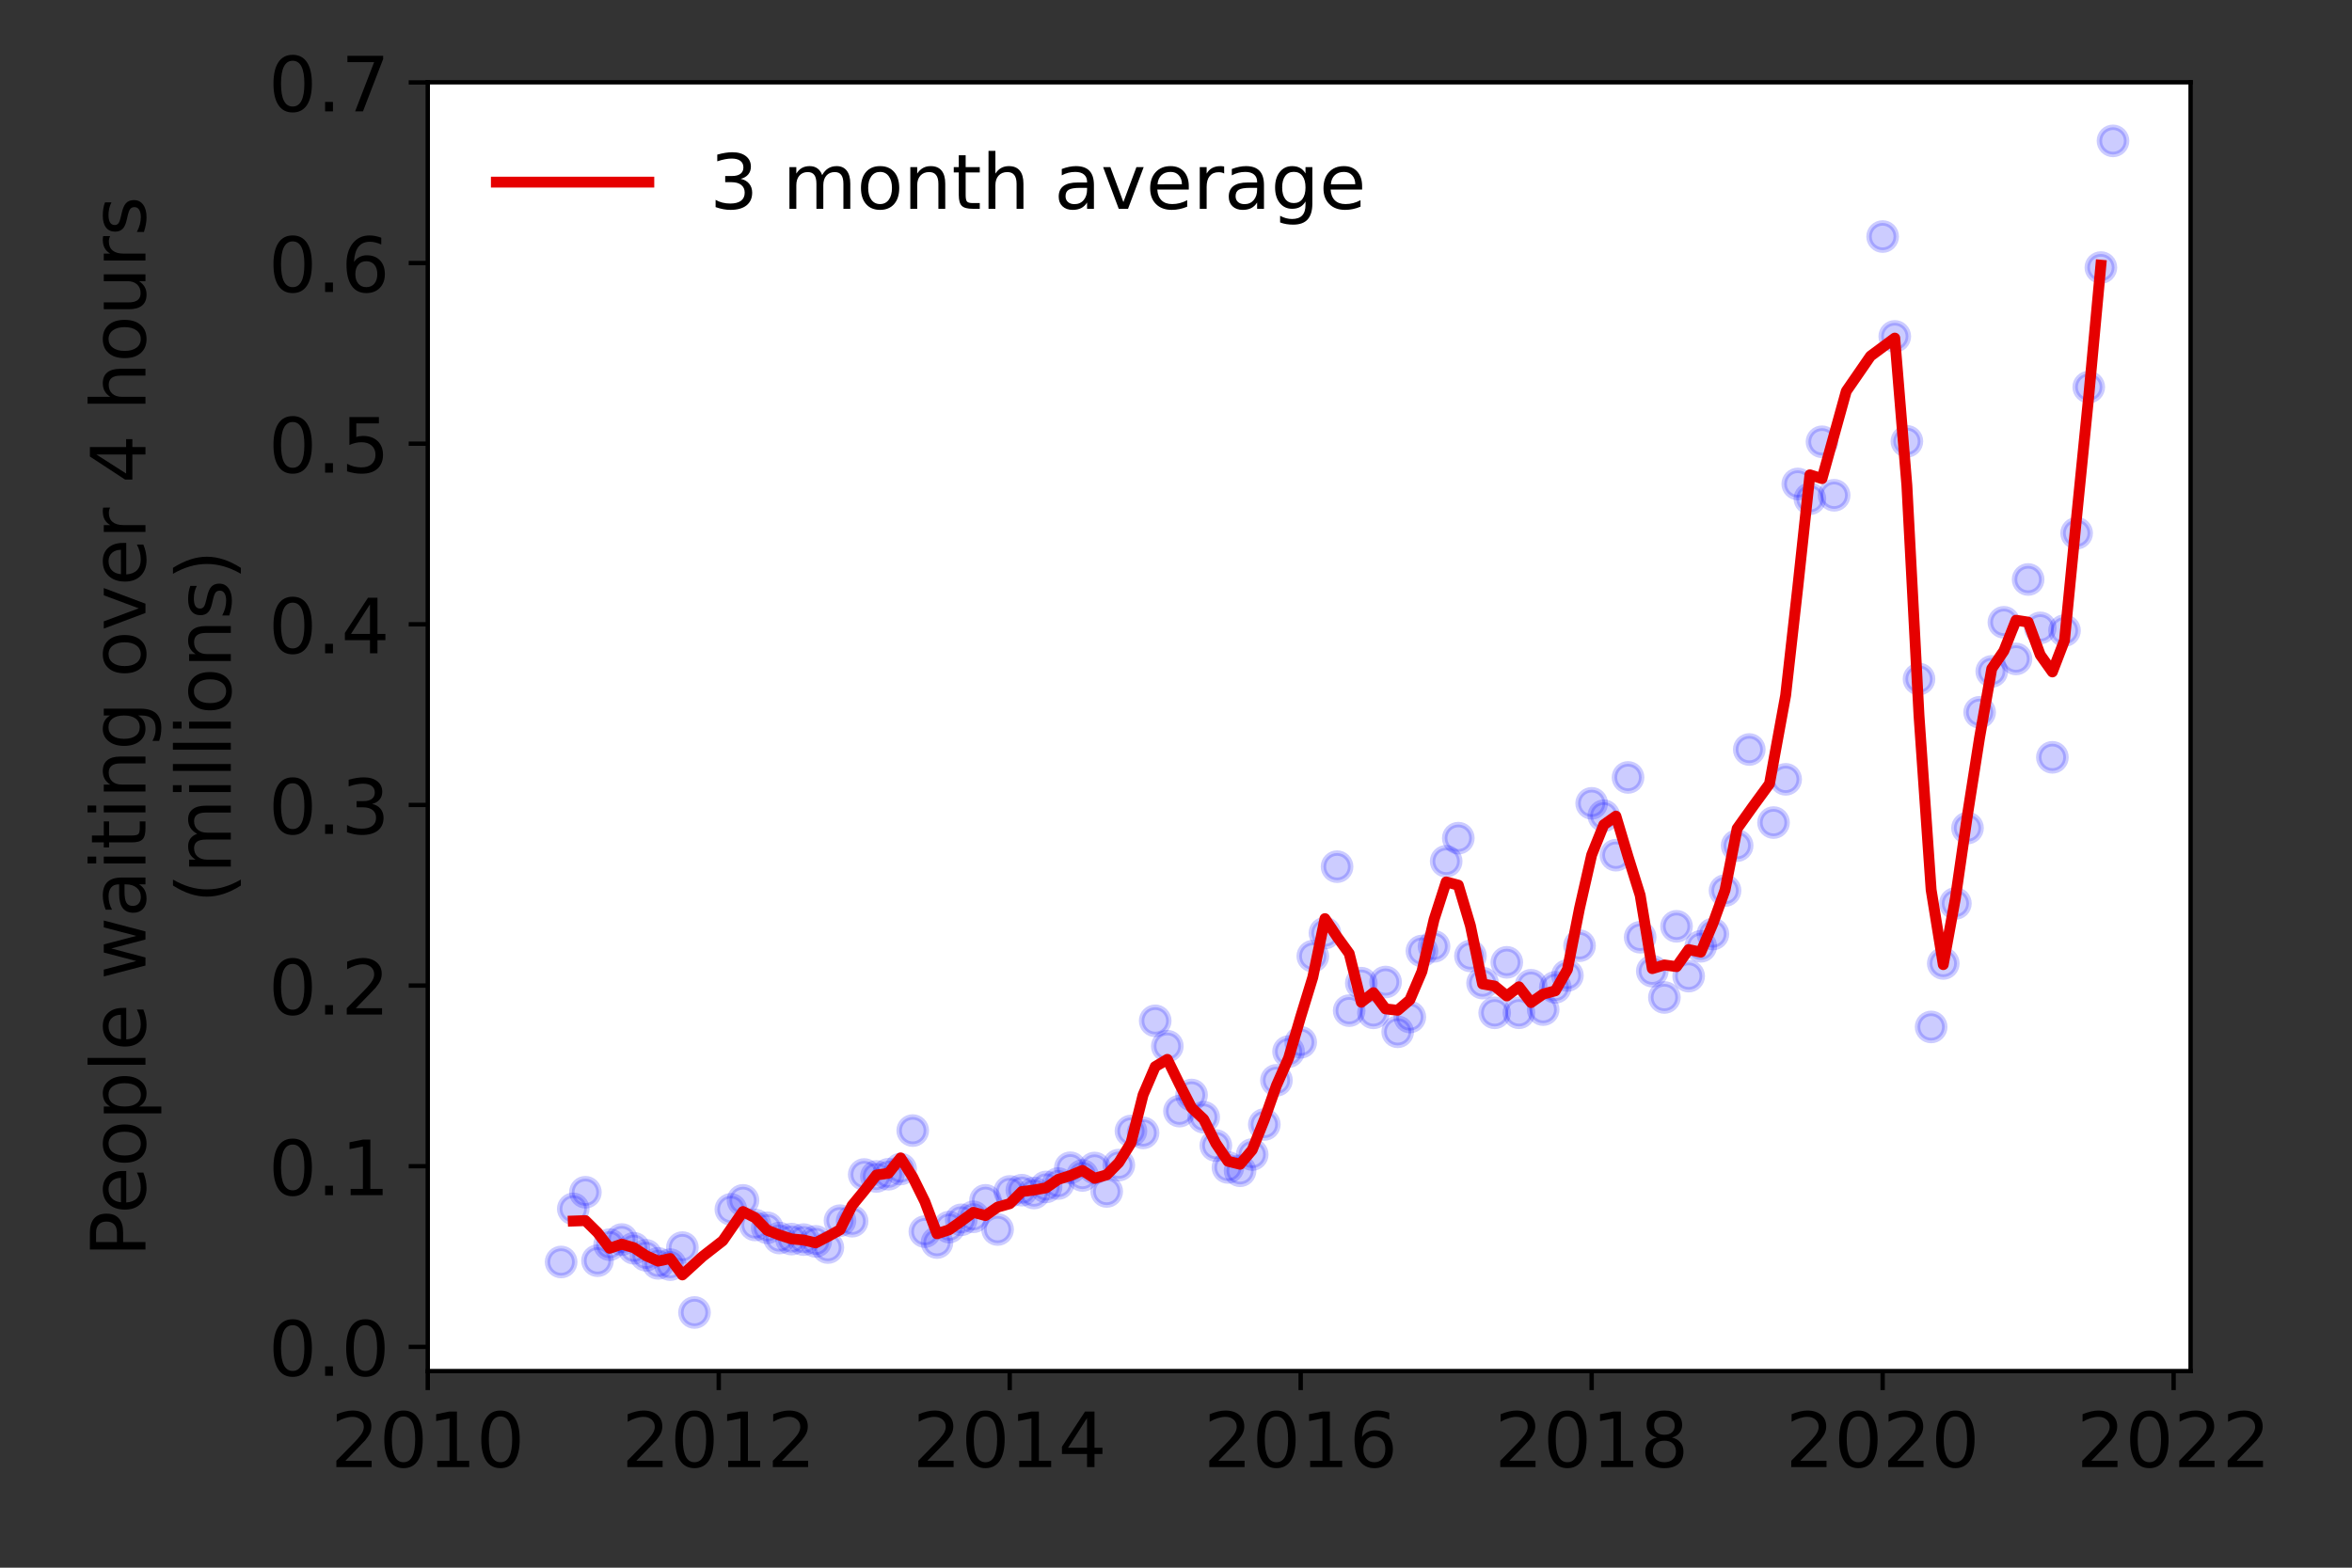 <?xml version="1.0" encoding="utf-8" standalone="no"?>
<!DOCTYPE svg PUBLIC "-//W3C//DTD SVG 1.1//EN"
  "http://www.w3.org/Graphics/SVG/1.1/DTD/svg11.dtd">
<!-- Created with matplotlib (https://matplotlib.org/) -->
<svg height="288pt" version="1.1" viewBox="0 0 432 288" width="432pt" xmlns="http://www.w3.org/2000/svg" xmlns:xlink="http://www.w3.org/1999/xlink">
 <rect x="0" y="0" width="432" height="288" fill="#333333" stroke="none"/>
 <defs>
  <style type="text/css">*{stroke-linecap:butt;stroke-linejoin:round;}</style>
 </defs>
 <g id="figure_1">
  <g id="patch_1">
   <path d="M 0 288 
L 432 288 
L 432 0 
L 0 0 
z
" style="fill:none;"/>
  </g>
  <g id="axes_1">
   <g id="patch_2">
    <path d="M 78.57 251.88 
L 402.354 251.88 
L 402.354 15.12 
L 78.57 15.12 
z
" style="fill:#ffffff;"/>
   </g>
   <g id="matplotlib.axis_1">
    <g id="xtick_1">
     <g id="line2d_1">
      <defs>
       <path d="M 0 0 
L 0 3.5 
" id="md86681c8ee" style="stroke:#000000;stroke-width:0.8;"/>
      </defs>
      <g>
       <use style="stroke:#000000;stroke-width:0.8;" x="78.57" xlink:href="#md86681c8ee" y="251.88"/>
      </g>
     </g>
     <g id="text_1">
      <!-- 2010 -->
      <g transform="translate(60.755 269.518)scale(0.14 -0.14)">
       <defs>
        <path d="M 19.188 8.297 
L 53.609 8.297 
L 53.609 0 
L 7.328 0 
L 7.328 8.297 
Q 12.938 14.109 22.625 23.891 
Q 32.328 33.688 34.812 36.531 
Q 39.547 41.844 41.422 45.531 
Q 43.312 49.219 43.312 52.781 
Q 43.312 58.594 39.234 62.25 
Q 35.156 65.922 28.609 65.922 
Q 23.969 65.922 18.812 64.312 
Q 13.672 62.703 7.812 59.422 
L 7.812 69.391 
Q 13.766 71.781 18.938 73 
Q 24.125 74.219 28.422 74.219 
Q 39.75 74.219 46.484 68.547 
Q 53.219 62.891 53.219 53.422 
Q 53.219 48.922 51.531 44.891 
Q 49.859 40.875 45.406 35.406 
Q 44.188 33.984 37.641 27.219 
Q 31.109 20.453 19.188 8.297 
z
" id="DejaVuSans-50"/>
        <path d="M 31.781 66.406 
Q 24.172 66.406 20.328 58.906 
Q 16.5 51.422 16.5 36.375 
Q 16.5 21.391 20.328 13.891 
Q 24.172 6.391 31.781 6.391 
Q 39.453 6.391 43.281 13.891 
Q 47.125 21.391 47.125 36.375 
Q 47.125 51.422 43.281 58.906 
Q 39.453 66.406 31.781 66.406 
z
M 31.781 74.219 
Q 44.047 74.219 50.516 64.516 
Q 56.984 54.828 56.984 36.375 
Q 56.984 17.969 50.516 8.266 
Q 44.047 -1.422 31.781 -1.422 
Q 19.531 -1.422 13.062 8.266 
Q 6.594 17.969 6.594 36.375 
Q 6.594 54.828 13.062 64.516 
Q 19.531 74.219 31.781 74.219 
z
" id="DejaVuSans-48"/>
        <path d="M 12.406 8.297 
L 28.516 8.297 
L 28.516 63.922 
L 10.984 60.406 
L 10.984 69.391 
L 28.422 72.906 
L 38.281 72.906 
L 38.281 8.297 
L 54.391 8.297 
L 54.391 0 
L 12.406 0 
z
" id="DejaVuSans-49"/>
       </defs>
       <use xlink:href="#DejaVuSans-50"/>
       <use x="63.623" xlink:href="#DejaVuSans-48"/>
       <use x="127.246" xlink:href="#DejaVuSans-49"/>
       <use x="190.869" xlink:href="#DejaVuSans-48"/>
      </g>
     </g>
    </g>
    <g id="xtick_2">
     <g id="line2d_2">
      <g>
       <use style="stroke:#000000;stroke-width:0.8;" x="132.014" xlink:href="#md86681c8ee" y="251.88"/>
      </g>
     </g>
     <g id="text_2">
      <!-- 2012 -->
      <g transform="translate(114.199 269.518)scale(0.14 -0.14)">
       <use xlink:href="#DejaVuSans-50"/>
       <use x="63.623" xlink:href="#DejaVuSans-48"/>
       <use x="127.246" xlink:href="#DejaVuSans-49"/>
       <use x="190.869" xlink:href="#DejaVuSans-50"/>
      </g>
     </g>
    </g>
    <g id="xtick_3">
     <g id="line2d_3">
      <g>
       <use style="stroke:#000000;stroke-width:0.8;" x="185.459" xlink:href="#md86681c8ee" y="251.88"/>
      </g>
     </g>
     <g id="text_3">
      <!-- 2014 -->
      <g transform="translate(167.644 269.518)scale(0.14 -0.14)">
       <defs>
        <path d="M 37.797 64.312 
L 12.891 25.391 
L 37.797 25.391 
z
M 35.203 72.906 
L 47.609 72.906 
L 47.609 25.391 
L 58.016 25.391 
L 58.016 17.188 
L 47.609 17.188 
L 47.609 0 
L 37.797 0 
L 37.797 17.188 
L 4.891 17.188 
L 4.891 26.703 
z
" id="DejaVuSans-52"/>
       </defs>
       <use xlink:href="#DejaVuSans-50"/>
       <use x="63.623" xlink:href="#DejaVuSans-48"/>
       <use x="127.246" xlink:href="#DejaVuSans-49"/>
       <use x="190.869" xlink:href="#DejaVuSans-52"/>
      </g>
     </g>
    </g>
    <g id="xtick_4">
     <g id="line2d_4">
      <g>
       <use style="stroke:#000000;stroke-width:0.8;" x="238.903" xlink:href="#md86681c8ee" y="251.88"/>
      </g>
     </g>
     <g id="text_4">
      <!-- 2016 -->
      <g transform="translate(221.088 269.518)scale(0.14 -0.14)">
       <defs>
        <path d="M 33.016 40.375 
Q 26.375 40.375 22.484 35.828 
Q 18.609 31.297 18.609 23.391 
Q 18.609 15.531 22.484 10.953 
Q 26.375 6.391 33.016 6.391 
Q 39.656 6.391 43.531 10.953 
Q 47.406 15.531 47.406 23.391 
Q 47.406 31.297 43.531 35.828 
Q 39.656 40.375 33.016 40.375 
z
M 52.594 71.297 
L 52.594 62.312 
Q 48.875 64.062 45.094 64.984 
Q 41.312 65.922 37.594 65.922 
Q 27.828 65.922 22.672 59.328 
Q 17.531 52.734 16.797 39.406 
Q 19.672 43.656 24.016 45.922 
Q 28.375 48.188 33.594 48.188 
Q 44.578 48.188 50.953 41.516 
Q 57.328 34.859 57.328 23.391 
Q 57.328 12.156 50.688 5.359 
Q 44.047 -1.422 33.016 -1.422 
Q 20.359 -1.422 13.672 8.266 
Q 6.984 17.969 6.984 36.375 
Q 6.984 53.656 15.188 63.938 
Q 23.391 74.219 37.203 74.219 
Q 40.922 74.219 44.703 73.484 
Q 48.484 72.75 52.594 71.297 
z
" id="DejaVuSans-54"/>
       </defs>
       <use xlink:href="#DejaVuSans-50"/>
       <use x="63.623" xlink:href="#DejaVuSans-48"/>
       <use x="127.246" xlink:href="#DejaVuSans-49"/>
       <use x="190.869" xlink:href="#DejaVuSans-54"/>
      </g>
     </g>
    </g>
    <g id="xtick_5">
     <g id="line2d_5">
      <g>
       <use style="stroke:#000000;stroke-width:0.8;" x="292.347" xlink:href="#md86681c8ee" y="251.88"/>
      </g>
     </g>
     <g id="text_5">
      <!-- 2018 -->
      <g transform="translate(274.532 269.518)scale(0.14 -0.14)">
       <defs>
        <path d="M 31.781 34.625 
Q 24.75 34.625 20.719 30.859 
Q 16.703 27.094 16.703 20.516 
Q 16.703 13.922 20.719 10.156 
Q 24.75 6.391 31.781 6.391 
Q 38.812 6.391 42.859 10.172 
Q 46.922 13.969 46.922 20.516 
Q 46.922 27.094 42.891 30.859 
Q 38.875 34.625 31.781 34.625 
z
M 21.922 38.812 
Q 15.578 40.375 12.031 44.719 
Q 8.5 49.078 8.5 55.328 
Q 8.5 64.062 14.719 69.141 
Q 20.953 74.219 31.781 74.219 
Q 42.672 74.219 48.875 69.141 
Q 55.078 64.062 55.078 55.328 
Q 55.078 49.078 51.531 44.719 
Q 48 40.375 41.703 38.812 
Q 48.828 37.156 52.797 32.312 
Q 56.781 27.484 56.781 20.516 
Q 56.781 9.906 50.312 4.234 
Q 43.844 -1.422 31.781 -1.422 
Q 19.734 -1.422 13.25 4.234 
Q 6.781 9.906 6.781 20.516 
Q 6.781 27.484 10.781 32.312 
Q 14.797 37.156 21.922 38.812 
z
M 18.312 54.391 
Q 18.312 48.734 21.844 45.562 
Q 25.391 42.391 31.781 42.391 
Q 38.141 42.391 41.719 45.562 
Q 45.312 48.734 45.312 54.391 
Q 45.312 60.062 41.719 63.234 
Q 38.141 66.406 31.781 66.406 
Q 25.391 66.406 21.844 63.234 
Q 18.312 60.062 18.312 54.391 
z
" id="DejaVuSans-56"/>
       </defs>
       <use xlink:href="#DejaVuSans-50"/>
       <use x="63.623" xlink:href="#DejaVuSans-48"/>
       <use x="127.246" xlink:href="#DejaVuSans-49"/>
       <use x="190.869" xlink:href="#DejaVuSans-56"/>
      </g>
     </g>
    </g>
    <g id="xtick_6">
     <g id="line2d_6">
      <g>
       <use style="stroke:#000000;stroke-width:0.8;" x="345.792" xlink:href="#md86681c8ee" y="251.88"/>
      </g>
     </g>
     <g id="text_6">
      <!-- 2020 -->
      <g transform="translate(327.977 269.518)scale(0.14 -0.14)">
       <use xlink:href="#DejaVuSans-50"/>
       <use x="63.623" xlink:href="#DejaVuSans-48"/>
       <use x="127.246" xlink:href="#DejaVuSans-50"/>
       <use x="190.869" xlink:href="#DejaVuSans-48"/>
      </g>
     </g>
    </g>
    <g id="xtick_7">
     <g id="line2d_7">
      <g>
       <use style="stroke:#000000;stroke-width:0.8;" x="399.236" xlink:href="#md86681c8ee" y="251.88"/>
      </g>
     </g>
     <g id="text_7">
      <!-- 2022 -->
      <g transform="translate(381.421 269.518)scale(0.14 -0.14)">
       <use xlink:href="#DejaVuSans-50"/>
       <use x="63.623" xlink:href="#DejaVuSans-48"/>
       <use x="127.246" xlink:href="#DejaVuSans-50"/>
       <use x="190.869" xlink:href="#DejaVuSans-50"/>
      </g>
     </g>
    </g>
   </g>
   <g id="matplotlib.axis_2">
    <g id="ytick_1">
     <g id="line2d_8">
      <defs>
       <path d="M 0 0 
L -3.5 0 
" id="m6cf58be7ae" style="stroke:#000000;stroke-width:0.8;"/>
      </defs>
      <g>
       <use style="stroke:#000000;stroke-width:0.8;" x="78.57" xlink:href="#m6cf58be7ae" y="247.43"/>
      </g>
     </g>
     <g id="text_8">
      <!-- 0.0 -->
      <g transform="translate(49.306 252.749)scale(0.14 -0.14)">
       <defs>
        <path d="M 10.688 12.406 
L 21 12.406 
L 21 0 
L 10.688 0 
z
" id="DejaVuSans-46"/>
       </defs>
       <use xlink:href="#DejaVuSans-48"/>
       <use x="63.623" xlink:href="#DejaVuSans-46"/>
       <use x="95.41" xlink:href="#DejaVuSans-48"/>
      </g>
     </g>
    </g>
    <g id="ytick_2">
     <g id="line2d_9">
      <g>
       <use style="stroke:#000000;stroke-width:0.8;" x="78.57" xlink:href="#m6cf58be7ae" y="214.246"/>
      </g>
     </g>
     <g id="text_9">
      <!-- 0.1 -->
      <g transform="translate(49.306 219.565)scale(0.14 -0.14)">
       <use xlink:href="#DejaVuSans-48"/>
       <use x="63.623" xlink:href="#DejaVuSans-46"/>
       <use x="95.41" xlink:href="#DejaVuSans-49"/>
      </g>
     </g>
    </g>
    <g id="ytick_3">
     <g id="line2d_10">
      <g>
       <use style="stroke:#000000;stroke-width:0.8;" x="78.57" xlink:href="#m6cf58be7ae" y="181.062"/>
      </g>
     </g>
     <g id="text_10">
      <!-- 0.2 -->
      <g transform="translate(49.306 186.381)scale(0.14 -0.14)">
       <use xlink:href="#DejaVuSans-48"/>
       <use x="63.623" xlink:href="#DejaVuSans-46"/>
       <use x="95.41" xlink:href="#DejaVuSans-50"/>
      </g>
     </g>
    </g>
    <g id="ytick_4">
     <g id="line2d_11">
      <g>
       <use style="stroke:#000000;stroke-width:0.8;" x="78.57" xlink:href="#m6cf58be7ae" y="147.878"/>
      </g>
     </g>
     <g id="text_11">
      <!-- 0.3 -->
      <g transform="translate(49.306 153.197)scale(0.14 -0.14)">
       <defs>
        <path d="M 40.578 39.312 
Q 47.656 37.797 51.625 33 
Q 55.609 28.219 55.609 21.188 
Q 55.609 10.406 48.188 4.484 
Q 40.766 -1.422 27.094 -1.422 
Q 22.516 -1.422 17.656 -0.516 
Q 12.797 0.391 7.625 2.203 
L 7.625 11.719 
Q 11.719 9.328 16.594 8.109 
Q 21.484 6.891 26.812 6.891 
Q 36.078 6.891 40.938 10.547 
Q 45.797 14.203 45.797 21.188 
Q 45.797 27.641 41.281 31.266 
Q 36.766 34.906 28.719 34.906 
L 20.219 34.906 
L 20.219 43.016 
L 29.109 43.016 
Q 36.375 43.016 40.234 45.922 
Q 44.094 48.828 44.094 54.297 
Q 44.094 59.906 40.109 62.906 
Q 36.141 65.922 28.719 65.922 
Q 24.656 65.922 20.016 65.031 
Q 15.375 64.156 9.812 62.312 
L 9.812 71.094 
Q 15.438 72.656 20.344 73.438 
Q 25.25 74.219 29.594 74.219 
Q 40.828 74.219 47.359 69.109 
Q 53.906 64.016 53.906 55.328 
Q 53.906 49.266 50.438 45.094 
Q 46.969 40.922 40.578 39.312 
z
" id="DejaVuSans-51"/>
       </defs>
       <use xlink:href="#DejaVuSans-48"/>
       <use x="63.623" xlink:href="#DejaVuSans-46"/>
       <use x="95.41" xlink:href="#DejaVuSans-51"/>
      </g>
     </g>
    </g>
    <g id="ytick_5">
     <g id="line2d_12">
      <g>
       <use style="stroke:#000000;stroke-width:0.8;" x="78.57" xlink:href="#m6cf58be7ae" y="114.694"/>
      </g>
     </g>
     <g id="text_12">
      <!-- 0.4 -->
      <g transform="translate(49.306 120.013)scale(0.14 -0.14)">
       <use xlink:href="#DejaVuSans-48"/>
       <use x="63.623" xlink:href="#DejaVuSans-46"/>
       <use x="95.41" xlink:href="#DejaVuSans-52"/>
      </g>
     </g>
    </g>
    <g id="ytick_6">
     <g id="line2d_13">
      <g>
       <use style="stroke:#000000;stroke-width:0.8;" x="78.57" xlink:href="#m6cf58be7ae" y="81.51"/>
      </g>
     </g>
     <g id="text_13">
      <!-- 0.5 -->
      <g transform="translate(49.306 86.829)scale(0.14 -0.14)">
       <defs>
        <path d="M 10.797 72.906 
L 49.516 72.906 
L 49.516 64.594 
L 19.828 64.594 
L 19.828 46.734 
Q 21.969 47.469 24.109 47.828 
Q 26.266 48.188 28.422 48.188 
Q 40.625 48.188 47.75 41.5 
Q 54.891 34.812 54.891 23.391 
Q 54.891 11.625 47.562 5.094 
Q 40.234 -1.422 26.906 -1.422 
Q 22.312 -1.422 17.547 -0.641 
Q 12.797 0.141 7.719 1.703 
L 7.719 11.625 
Q 12.109 9.234 16.797 8.062 
Q 21.484 6.891 26.703 6.891 
Q 35.156 6.891 40.078 11.328 
Q 45.016 15.766 45.016 23.391 
Q 45.016 31 40.078 35.438 
Q 35.156 39.891 26.703 39.891 
Q 22.75 39.891 18.812 39.016 
Q 14.891 38.141 10.797 36.281 
z
" id="DejaVuSans-53"/>
       </defs>
       <use xlink:href="#DejaVuSans-48"/>
       <use x="63.623" xlink:href="#DejaVuSans-46"/>
       <use x="95.41" xlink:href="#DejaVuSans-53"/>
      </g>
     </g>
    </g>
    <g id="ytick_7">
     <g id="line2d_14">
      <g>
       <use style="stroke:#000000;stroke-width:0.8;" x="78.57" xlink:href="#m6cf58be7ae" y="48.326"/>
      </g>
     </g>
     <g id="text_14">
      <!-- 0.6 -->
      <g transform="translate(49.306 53.645)scale(0.14 -0.14)">
       <use xlink:href="#DejaVuSans-48"/>
       <use x="63.623" xlink:href="#DejaVuSans-46"/>
       <use x="95.41" xlink:href="#DejaVuSans-54"/>
      </g>
     </g>
    </g>
    <g id="ytick_8">
     <g id="line2d_15">
      <g>
       <use style="stroke:#000000;stroke-width:0.8;" x="78.57" xlink:href="#m6cf58be7ae" y="15.142"/>
      </g>
     </g>
     <g id="text_15">
      <!-- 0.7 -->
      <g transform="translate(49.306 20.461)scale(0.14 -0.14)">
       <defs>
        <path d="M 8.203 72.906 
L 55.078 72.906 
L 55.078 68.703 
L 28.609 0 
L 18.312 0 
L 43.219 64.594 
L 8.203 64.594 
z
" id="DejaVuSans-55"/>
       </defs>
       <use xlink:href="#DejaVuSans-48"/>
       <use x="63.623" xlink:href="#DejaVuSans-46"/>
       <use x="95.41" xlink:href="#DejaVuSans-55"/>
      </g>
     </g>
    </g>
    <g id="text_16">
     <!-- People waiting over 4 hours -->
     <g transform="translate(26.717 230.925)rotate(-90)scale(0.14 -0.14)">
      <defs>
       <path d="M 19.672 64.797 
L 19.672 37.406 
L 32.078 37.406 
Q 38.969 37.406 42.719 40.969 
Q 46.484 44.531 46.484 51.125 
Q 46.484 57.672 42.719 61.234 
Q 38.969 64.797 32.078 64.797 
z
M 9.812 72.906 
L 32.078 72.906 
Q 44.344 72.906 50.609 67.359 
Q 56.891 61.812 56.891 51.125 
Q 56.891 40.328 50.609 34.812 
Q 44.344 29.297 32.078 29.297 
L 19.672 29.297 
L 19.672 0 
L 9.812 0 
z
" id="DejaVuSans-80"/>
       <path d="M 56.203 29.594 
L 56.203 25.203 
L 14.891 25.203 
Q 15.484 15.922 20.484 11.062 
Q 25.484 6.203 34.422 6.203 
Q 39.594 6.203 44.453 7.469 
Q 49.312 8.734 54.109 11.281 
L 54.109 2.781 
Q 49.266 0.734 44.188 -0.344 
Q 39.109 -1.422 33.891 -1.422 
Q 20.797 -1.422 13.156 6.188 
Q 5.516 13.812 5.516 26.812 
Q 5.516 40.234 12.766 48.109 
Q 20.016 56 32.328 56 
Q 43.359 56 49.781 48.891 
Q 56.203 41.797 56.203 29.594 
z
M 47.219 32.234 
Q 47.125 39.594 43.094 43.984 
Q 39.062 48.391 32.422 48.391 
Q 24.906 48.391 20.391 44.141 
Q 15.875 39.891 15.188 32.172 
z
" id="DejaVuSans-101"/>
       <path d="M 30.609 48.391 
Q 23.391 48.391 19.188 42.75 
Q 14.984 37.109 14.984 27.297 
Q 14.984 17.484 19.156 11.844 
Q 23.344 6.203 30.609 6.203 
Q 37.797 6.203 41.984 11.859 
Q 46.188 17.531 46.188 27.297 
Q 46.188 37.016 41.984 42.703 
Q 37.797 48.391 30.609 48.391 
z
M 30.609 56 
Q 42.328 56 49.016 48.375 
Q 55.719 40.766 55.719 27.297 
Q 55.719 13.875 49.016 6.219 
Q 42.328 -1.422 30.609 -1.422 
Q 18.844 -1.422 12.172 6.219 
Q 5.516 13.875 5.516 27.297 
Q 5.516 40.766 12.172 48.375 
Q 18.844 56 30.609 56 
z
" id="DejaVuSans-111"/>
       <path d="M 18.109 8.203 
L 18.109 -20.797 
L 9.078 -20.797 
L 9.078 54.688 
L 18.109 54.688 
L 18.109 46.391 
Q 20.953 51.266 25.266 53.625 
Q 29.594 56 35.594 56 
Q 45.562 56 51.781 48.094 
Q 58.016 40.188 58.016 27.297 
Q 58.016 14.406 51.781 6.484 
Q 45.562 -1.422 35.594 -1.422 
Q 29.594 -1.422 25.266 0.953 
Q 20.953 3.328 18.109 8.203 
z
M 48.688 27.297 
Q 48.688 37.203 44.609 42.844 
Q 40.531 48.484 33.406 48.484 
Q 26.266 48.484 22.188 42.844 
Q 18.109 37.203 18.109 27.297 
Q 18.109 17.391 22.188 11.75 
Q 26.266 6.109 33.406 6.109 
Q 40.531 6.109 44.609 11.75 
Q 48.688 17.391 48.688 27.297 
z
" id="DejaVuSans-112"/>
       <path d="M 9.422 75.984 
L 18.406 75.984 
L 18.406 0 
L 9.422 0 
z
" id="DejaVuSans-108"/>
       <path id="DejaVuSans-32"/>
       <path d="M 4.203 54.688 
L 13.188 54.688 
L 24.422 12.016 
L 35.594 54.688 
L 46.188 54.688 
L 57.422 12.016 
L 68.609 54.688 
L 77.594 54.688 
L 63.281 0 
L 52.688 0 
L 40.922 44.828 
L 29.109 0 
L 18.5 0 
z
" id="DejaVuSans-119"/>
       <path d="M 34.281 27.484 
Q 23.391 27.484 19.188 25 
Q 14.984 22.516 14.984 16.5 
Q 14.984 11.719 18.141 8.906 
Q 21.297 6.109 26.703 6.109 
Q 34.188 6.109 38.703 11.406 
Q 43.219 16.703 43.219 25.484 
L 43.219 27.484 
z
M 52.203 31.203 
L 52.203 0 
L 43.219 0 
L 43.219 8.297 
Q 40.141 3.328 35.547 0.953 
Q 30.953 -1.422 24.312 -1.422 
Q 15.922 -1.422 10.953 3.297 
Q 6 8.016 6 15.922 
Q 6 25.141 12.172 29.828 
Q 18.359 34.516 30.609 34.516 
L 43.219 34.516 
L 43.219 35.406 
Q 43.219 41.609 39.141 45 
Q 35.062 48.391 27.688 48.391 
Q 23 48.391 18.547 47.266 
Q 14.109 46.141 10.016 43.891 
L 10.016 52.203 
Q 14.938 54.109 19.578 55.047 
Q 24.219 56 28.609 56 
Q 40.484 56 46.344 49.844 
Q 52.203 43.703 52.203 31.203 
z
" id="DejaVuSans-97"/>
       <path d="M 9.422 54.688 
L 18.406 54.688 
L 18.406 0 
L 9.422 0 
z
M 9.422 75.984 
L 18.406 75.984 
L 18.406 64.594 
L 9.422 64.594 
z
" id="DejaVuSans-105"/>
       <path d="M 18.312 70.219 
L 18.312 54.688 
L 36.812 54.688 
L 36.812 47.703 
L 18.312 47.703 
L 18.312 18.016 
Q 18.312 11.328 20.141 9.422 
Q 21.969 7.516 27.594 7.516 
L 36.812 7.516 
L 36.812 0 
L 27.594 0 
Q 17.188 0 13.234 3.875 
Q 9.281 7.766 9.281 18.016 
L 9.281 47.703 
L 2.688 47.703 
L 2.688 54.688 
L 9.281 54.688 
L 9.281 70.219 
z
" id="DejaVuSans-116"/>
       <path d="M 54.891 33.016 
L 54.891 0 
L 45.906 0 
L 45.906 32.719 
Q 45.906 40.484 42.875 44.328 
Q 39.844 48.188 33.797 48.188 
Q 26.516 48.188 22.312 43.547 
Q 18.109 38.922 18.109 30.906 
L 18.109 0 
L 9.078 0 
L 9.078 54.688 
L 18.109 54.688 
L 18.109 46.188 
Q 21.344 51.125 25.703 53.562 
Q 30.078 56 35.797 56 
Q 45.219 56 50.047 50.172 
Q 54.891 44.344 54.891 33.016 
z
" id="DejaVuSans-110"/>
       <path d="M 45.406 27.984 
Q 45.406 37.75 41.375 43.109 
Q 37.359 48.484 30.078 48.484 
Q 22.859 48.484 18.828 43.109 
Q 14.797 37.75 14.797 27.984 
Q 14.797 18.266 18.828 12.891 
Q 22.859 7.516 30.078 7.516 
Q 37.359 7.516 41.375 12.891 
Q 45.406 18.266 45.406 27.984 
z
M 54.391 6.781 
Q 54.391 -7.172 48.188 -13.984 
Q 42 -20.797 29.203 -20.797 
Q 24.469 -20.797 20.266 -20.094 
Q 16.062 -19.391 12.109 -17.922 
L 12.109 -9.188 
Q 16.062 -11.328 19.922 -12.344 
Q 23.781 -13.375 27.781 -13.375 
Q 36.625 -13.375 41.016 -8.766 
Q 45.406 -4.156 45.406 5.172 
L 45.406 9.625 
Q 42.625 4.781 38.281 2.391 
Q 33.938 0 27.875 0 
Q 17.828 0 11.672 7.656 
Q 5.516 15.328 5.516 27.984 
Q 5.516 40.672 11.672 48.328 
Q 17.828 56 27.875 56 
Q 33.938 56 38.281 53.609 
Q 42.625 51.219 45.406 46.391 
L 45.406 54.688 
L 54.391 54.688 
z
" id="DejaVuSans-103"/>
       <path d="M 2.984 54.688 
L 12.5 54.688 
L 29.594 8.797 
L 46.688 54.688 
L 56.203 54.688 
L 35.688 0 
L 23.484 0 
z
" id="DejaVuSans-118"/>
       <path d="M 41.109 46.297 
Q 39.594 47.172 37.812 47.578 
Q 36.031 48 33.891 48 
Q 26.266 48 22.188 43.047 
Q 18.109 38.094 18.109 28.812 
L 18.109 0 
L 9.078 0 
L 9.078 54.688 
L 18.109 54.688 
L 18.109 46.188 
Q 20.953 51.172 25.484 53.578 
Q 30.031 56 36.531 56 
Q 37.453 56 38.578 55.875 
Q 39.703 55.766 41.062 55.516 
z
" id="DejaVuSans-114"/>
       <path d="M 54.891 33.016 
L 54.891 0 
L 45.906 0 
L 45.906 32.719 
Q 45.906 40.484 42.875 44.328 
Q 39.844 48.188 33.797 48.188 
Q 26.516 48.188 22.312 43.547 
Q 18.109 38.922 18.109 30.906 
L 18.109 0 
L 9.078 0 
L 9.078 75.984 
L 18.109 75.984 
L 18.109 46.188 
Q 21.344 51.125 25.703 53.562 
Q 30.078 56 35.797 56 
Q 45.219 56 50.047 50.172 
Q 54.891 44.344 54.891 33.016 
z
" id="DejaVuSans-104"/>
       <path d="M 8.5 21.578 
L 8.5 54.688 
L 17.484 54.688 
L 17.484 21.922 
Q 17.484 14.156 20.5 10.266 
Q 23.531 6.391 29.594 6.391 
Q 36.859 6.391 41.078 11.031 
Q 45.312 15.672 45.312 23.688 
L 45.312 54.688 
L 54.297 54.688 
L 54.297 0 
L 45.312 0 
L 45.312 8.406 
Q 42.047 3.422 37.719 1 
Q 33.406 -1.422 27.688 -1.422 
Q 18.266 -1.422 13.375 4.438 
Q 8.5 10.297 8.5 21.578 
z
M 31.109 56 
z
" id="DejaVuSans-117"/>
       <path d="M 44.281 53.078 
L 44.281 44.578 
Q 40.484 46.531 36.375 47.5 
Q 32.281 48.484 27.875 48.484 
Q 21.188 48.484 17.844 46.438 
Q 14.5 44.391 14.5 40.281 
Q 14.5 37.156 16.891 35.375 
Q 19.281 33.594 26.516 31.984 
L 29.594 31.297 
Q 39.156 29.25 43.188 25.516 
Q 47.219 21.781 47.219 15.094 
Q 47.219 7.469 41.188 3.016 
Q 35.156 -1.422 24.609 -1.422 
Q 20.219 -1.422 15.453 -0.562 
Q 10.688 0.297 5.422 2 
L 5.422 11.281 
Q 10.406 8.688 15.234 7.391 
Q 20.062 6.109 24.812 6.109 
Q 31.156 6.109 34.562 8.281 
Q 37.984 10.453 37.984 14.406 
Q 37.984 18.062 35.516 20.016 
Q 33.062 21.969 24.703 23.781 
L 21.578 24.516 
Q 13.234 26.266 9.516 29.906 
Q 5.812 33.547 5.812 39.891 
Q 5.812 47.609 11.281 51.797 
Q 16.75 56 26.812 56 
Q 31.781 56 36.172 55.266 
Q 40.578 54.547 44.281 53.078 
z
" id="DejaVuSans-115"/>
      </defs>
      <use xlink:href="#DejaVuSans-80"/>
      <use x="56.678" xlink:href="#DejaVuSans-101"/>
      <use x="118.201" xlink:href="#DejaVuSans-111"/>
      <use x="179.383" xlink:href="#DejaVuSans-112"/>
      <use x="242.859" xlink:href="#DejaVuSans-108"/>
      <use x="270.643" xlink:href="#DejaVuSans-101"/>
      <use x="332.166" xlink:href="#DejaVuSans-32"/>
      <use x="363.953" xlink:href="#DejaVuSans-119"/>
      <use x="445.74" xlink:href="#DejaVuSans-97"/>
      <use x="507.02" xlink:href="#DejaVuSans-105"/>
      <use x="534.803" xlink:href="#DejaVuSans-116"/>
      <use x="574.012" xlink:href="#DejaVuSans-105"/>
      <use x="601.795" xlink:href="#DejaVuSans-110"/>
      <use x="665.174" xlink:href="#DejaVuSans-103"/>
      <use x="728.65" xlink:href="#DejaVuSans-32"/>
      <use x="760.438" xlink:href="#DejaVuSans-111"/>
      <use x="821.619" xlink:href="#DejaVuSans-118"/>
      <use x="880.799" xlink:href="#DejaVuSans-101"/>
      <use x="942.322" xlink:href="#DejaVuSans-114"/>
      <use x="983.436" xlink:href="#DejaVuSans-32"/>
      <use x="1015.223" xlink:href="#DejaVuSans-52"/>
      <use x="1078.846" xlink:href="#DejaVuSans-32"/>
      <use x="1110.633" xlink:href="#DejaVuSans-104"/>
      <use x="1174.012" xlink:href="#DejaVuSans-111"/>
      <use x="1235.193" xlink:href="#DejaVuSans-117"/>
      <use x="1298.572" xlink:href="#DejaVuSans-114"/>
      <use x="1339.686" xlink:href="#DejaVuSans-115"/>
     </g>
     <!-- (millions) -->
     <g transform="translate(42.394 165.925)rotate(-90)scale(0.14 -0.14)">
      <defs>
       <path d="M 31 75.875 
Q 24.469 64.656 21.281 53.656 
Q 18.109 42.672 18.109 31.391 
Q 18.109 20.125 21.312 9.062 
Q 24.516 -2 31 -13.188 
L 23.188 -13.188 
Q 15.875 -1.703 12.234 9.375 
Q 8.594 20.453 8.594 31.391 
Q 8.594 42.281 12.203 53.312 
Q 15.828 64.359 23.188 75.875 
z
" id="DejaVuSans-40"/>
       <path d="M 52 44.188 
Q 55.375 50.25 60.062 53.125 
Q 64.75 56 71.094 56 
Q 79.641 56 84.281 50.016 
Q 88.922 44.047 88.922 33.016 
L 88.922 0 
L 79.891 0 
L 79.891 32.719 
Q 79.891 40.578 77.094 44.375 
Q 74.312 48.188 68.609 48.188 
Q 61.625 48.188 57.562 43.547 
Q 53.516 38.922 53.516 30.906 
L 53.516 0 
L 44.484 0 
L 44.484 32.719 
Q 44.484 40.625 41.703 44.406 
Q 38.922 48.188 33.109 48.188 
Q 26.219 48.188 22.156 43.531 
Q 18.109 38.875 18.109 30.906 
L 18.109 0 
L 9.078 0 
L 9.078 54.688 
L 18.109 54.688 
L 18.109 46.188 
Q 21.188 51.219 25.484 53.609 
Q 29.781 56 35.688 56 
Q 41.656 56 45.828 52.969 
Q 50 49.953 52 44.188 
z
" id="DejaVuSans-109"/>
       <path d="M 8.016 75.875 
L 15.828 75.875 
Q 23.141 64.359 26.781 53.312 
Q 30.422 42.281 30.422 31.391 
Q 30.422 20.453 26.781 9.375 
Q 23.141 -1.703 15.828 -13.188 
L 8.016 -13.188 
Q 14.5 -2 17.703 9.062 
Q 20.906 20.125 20.906 31.391 
Q 20.906 42.672 17.703 53.656 
Q 14.5 64.656 8.016 75.875 
z
" id="DejaVuSans-41"/>
      </defs>
      <use xlink:href="#DejaVuSans-40"/>
      <use x="39.014" xlink:href="#DejaVuSans-109"/>
      <use x="136.426" xlink:href="#DejaVuSans-105"/>
      <use x="164.209" xlink:href="#DejaVuSans-108"/>
      <use x="191.992" xlink:href="#DejaVuSans-108"/>
      <use x="219.775" xlink:href="#DejaVuSans-105"/>
      <use x="247.559" xlink:href="#DejaVuSans-111"/>
      <use x="308.74" xlink:href="#DejaVuSans-110"/>
      <use x="372.119" xlink:href="#DejaVuSans-115"/>
      <use x="424.219" xlink:href="#DejaVuSans-41"/>
     </g>
    </g>
   </g>
   <g id="line2d_16">
    <defs>
     <path d="M 0 2.5 
C 0.663 2.5 1.299 2.237 1.768 1.768 
C 2.237 1.299 2.5 0.663 2.5 0 
C 2.5 -0.663 2.237 -1.299 1.768 -1.768 
C 1.299 -2.237 0.663 -2.5 0 -2.5 
C -0.663 -2.5 -1.299 -2.237 -1.768 -1.768 
C -2.237 -1.299 -2.5 -0.663 -2.5 0 
C -2.5 0.663 -2.237 1.299 -1.768 1.768 
C -1.299 2.237 -0.663 2.5 0 2.5 
z
" id="m507eafcfe6" style="stroke:#0000ff;stroke-opacity:0.2;"/>
    </defs>
    <g clip-path="url(#p19ec7beb1d)">
     <use style="fill:#0000ff;fill-opacity:0.2;stroke:#0000ff;stroke-opacity:0.2;" x="388.102" xlink:href="#m507eafcfe6" y="25.882"/>
     <use style="fill:#0000ff;fill-opacity:0.2;stroke:#0000ff;stroke-opacity:0.2;" x="385.875" xlink:href="#m507eafcfe6" y="49.153"/>
     <use style="fill:#0000ff;fill-opacity:0.2;stroke:#0000ff;stroke-opacity:0.2;" x="383.648" xlink:href="#m507eafcfe6" y="71.115"/>
     <use style="fill:#0000ff;fill-opacity:0.2;stroke:#0000ff;stroke-opacity:0.2;" x="381.421" xlink:href="#m507eafcfe6" y="97.954"/>
     <use style="fill:#0000ff;fill-opacity:0.2;stroke:#0000ff;stroke-opacity:0.2;" x="379.194" xlink:href="#m507eafcfe6" y="115.844"/>
     <use style="fill:#0000ff;fill-opacity:0.2;stroke:#0000ff;stroke-opacity:0.2;" x="376.968" xlink:href="#m507eafcfe6" y="139.126"/>
     <use style="fill:#0000ff;fill-opacity:0.2;stroke:#0000ff;stroke-opacity:0.2;" x="374.741" xlink:href="#m507eafcfe6" y="115.348"/>
     <use style="fill:#0000ff;fill-opacity:0.2;stroke:#0000ff;stroke-opacity:0.2;" x="372.514" xlink:href="#m507eafcfe6" y="106.456"/>
     <use style="fill:#0000ff;fill-opacity:0.2;stroke:#0000ff;stroke-opacity:0.2;" x="370.287" xlink:href="#m507eafcfe6" y="121.053"/>
     <use style="fill:#0000ff;fill-opacity:0.2;stroke:#0000ff;stroke-opacity:0.2;" x="368.06" xlink:href="#m507eafcfe6" y="114.323"/>
     <use style="fill:#0000ff;fill-opacity:0.2;stroke:#0000ff;stroke-opacity:0.2;" x="365.833" xlink:href="#m507eafcfe6" y="123.342"/>
     <use style="fill:#0000ff;fill-opacity:0.2;stroke:#0000ff;stroke-opacity:0.2;" x="363.607" xlink:href="#m507eafcfe6" y="130.854"/>
     <use style="fill:#0000ff;fill-opacity:0.2;stroke:#0000ff;stroke-opacity:0.2;" x="361.38" xlink:href="#m507eafcfe6" y="152.118"/>
     <use style="fill:#0000ff;fill-opacity:0.2;stroke:#0000ff;stroke-opacity:0.2;" x="359.153" xlink:href="#m507eafcfe6" y="165.974"/>
     <use style="fill:#0000ff;fill-opacity:0.2;stroke:#0000ff;stroke-opacity:0.2;" x="356.926" xlink:href="#m507eafcfe6" y="176.996"/>
     <use style="fill:#0000ff;fill-opacity:0.2;stroke:#0000ff;stroke-opacity:0.2;" x="354.699" xlink:href="#m507eafcfe6" y="188.66"/>
     <use style="fill:#0000ff;fill-opacity:0.2;stroke:#0000ff;stroke-opacity:0.2;" x="352.472" xlink:href="#m507eafcfe6" y="124.747"/>
     <use style="fill:#0000ff;fill-opacity:0.2;stroke:#0000ff;stroke-opacity:0.2;" x="350.245" xlink:href="#m507eafcfe6" y="81.075"/>
     <use style="fill:#0000ff;fill-opacity:0.2;stroke:#0000ff;stroke-opacity:0.2;" x="348.019" xlink:href="#m507eafcfe6" y="61.801"/>
     <use style="fill:#0000ff;fill-opacity:0.2;stroke:#0000ff;stroke-opacity:0.2;" x="345.792" xlink:href="#m507eafcfe6" y="43.457"/>
     <use style="fill:#0000ff;fill-opacity:0.2;stroke:#0000ff;stroke-opacity:0.2;" x="336.884" xlink:href="#m507eafcfe6" y="90.988"/>
     <use style="fill:#0000ff;fill-opacity:0.2;stroke:#0000ff;stroke-opacity:0.2;" x="334.657" xlink:href="#m507eafcfe6" y="81.161"/>
     <use style="fill:#0000ff;fill-opacity:0.2;stroke:#0000ff;stroke-opacity:0.2;" x="332.431" xlink:href="#m507eafcfe6" y="91.623"/>
     <use style="fill:#0000ff;fill-opacity:0.2;stroke:#0000ff;stroke-opacity:0.2;" x="330.204" xlink:href="#m507eafcfe6" y="88.909"/>
     <use style="fill:#0000ff;fill-opacity:0.2;stroke:#0000ff;stroke-opacity:0.2;" x="327.977" xlink:href="#m507eafcfe6" y="143.172"/>
     <use style="fill:#0000ff;fill-opacity:0.2;stroke:#0000ff;stroke-opacity:0.2;" x="325.75" xlink:href="#m507eafcfe6" y="151.114"/>
     <use style="fill:#0000ff;fill-opacity:0.2;stroke:#0000ff;stroke-opacity:0.2;" x="321.296" xlink:href="#m507eafcfe6" y="137.692"/>
     <use style="fill:#0000ff;fill-opacity:0.2;stroke:#0000ff;stroke-opacity:0.2;" x="319.07" xlink:href="#m507eafcfe6" y="155.34"/>
     <use style="fill:#0000ff;fill-opacity:0.2;stroke:#0000ff;stroke-opacity:0.2;" x="316.843" xlink:href="#m507eafcfe6" y="163.607"/>
     <use style="fill:#0000ff;fill-opacity:0.2;stroke:#0000ff;stroke-opacity:0.2;" x="314.616" xlink:href="#m507eafcfe6" y="171.588"/>
     <use style="fill:#0000ff;fill-opacity:0.2;stroke:#0000ff;stroke-opacity:0.2;" x="312.389" xlink:href="#m507eafcfe6" y="173.843"/>
     <use style="fill:#0000ff;fill-opacity:0.2;stroke:#0000ff;stroke-opacity:0.2;" x="310.162" xlink:href="#m507eafcfe6" y="179.324"/>
     <use style="fill:#0000ff;fill-opacity:0.2;stroke:#0000ff;stroke-opacity:0.2;" x="307.935" xlink:href="#m507eafcfe6" y="170.17"/>
     <use style="fill:#0000ff;fill-opacity:0.2;stroke:#0000ff;stroke-opacity:0.2;" x="305.708" xlink:href="#m507eafcfe6" y="183.246"/>
     <use style="fill:#0000ff;fill-opacity:0.2;stroke:#0000ff;stroke-opacity:0.2;" x="303.482" xlink:href="#m507eafcfe6" y="178.407"/>
     <use style="fill:#0000ff;fill-opacity:0.2;stroke:#0000ff;stroke-opacity:0.2;" x="301.255" xlink:href="#m507eafcfe6" y="172.181"/>
     <use style="fill:#0000ff;fill-opacity:0.2;stroke:#0000ff;stroke-opacity:0.2;" x="299.028" xlink:href="#m507eafcfe6" y="142.824"/>
     <use style="fill:#0000ff;fill-opacity:0.2;stroke:#0000ff;stroke-opacity:0.2;" x="296.801" xlink:href="#m507eafcfe6" y="157.108"/>
     <use style="fill:#0000ff;fill-opacity:0.2;stroke:#0000ff;stroke-opacity:0.2;" x="294.574" xlink:href="#m507eafcfe6" y="149.86"/>
     <use style="fill:#0000ff;fill-opacity:0.2;stroke:#0000ff;stroke-opacity:0.2;" x="292.347" xlink:href="#m507eafcfe6" y="147.582"/>
     <use style="fill:#0000ff;fill-opacity:0.2;stroke:#0000ff;stroke-opacity:0.2;" x="290.121" xlink:href="#m507eafcfe6" y="173.735"/>
     <use style="fill:#0000ff;fill-opacity:0.2;stroke:#0000ff;stroke-opacity:0.2;" x="287.894" xlink:href="#m507eafcfe6" y="179.203"/>
     <use style="fill:#0000ff;fill-opacity:0.2;stroke:#0000ff;stroke-opacity:0.2;" x="285.667" xlink:href="#m507eafcfe6" y="181.385"/>
     <use style="fill:#0000ff;fill-opacity:0.2;stroke:#0000ff;stroke-opacity:0.2;" x="283.44" xlink:href="#m507eafcfe6" y="185.473"/>
     <use style="fill:#0000ff;fill-opacity:0.2;stroke:#0000ff;stroke-opacity:0.2;" x="281.213" xlink:href="#m507eafcfe6" y="181.002"/>
     <use style="fill:#0000ff;fill-opacity:0.2;stroke:#0000ff;stroke-opacity:0.2;" x="278.986" xlink:href="#m507eafcfe6" y="186.058"/>
     <use style="fill:#0000ff;fill-opacity:0.2;stroke:#0000ff;stroke-opacity:0.2;" x="276.759" xlink:href="#m507eafcfe6" y="176.791"/>
     <use style="fill:#0000ff;fill-opacity:0.2;stroke:#0000ff;stroke-opacity:0.2;" x="274.533" xlink:href="#m507eafcfe6" y="186.063"/>
     <use style="fill:#0000ff;fill-opacity:0.2;stroke:#0000ff;stroke-opacity:0.2;" x="272.306" xlink:href="#m507eafcfe6" y="180.6"/>
     <use style="fill:#0000ff;fill-opacity:0.2;stroke:#0000ff;stroke-opacity:0.2;" x="270.079" xlink:href="#m507eafcfe6" y="175.615"/>
     <use style="fill:#0000ff;fill-opacity:0.2;stroke:#0000ff;stroke-opacity:0.2;" x="267.852" xlink:href="#m507eafcfe6" y="153.98"/>
     <use style="fill:#0000ff;fill-opacity:0.2;stroke:#0000ff;stroke-opacity:0.2;" x="265.625" xlink:href="#m507eafcfe6" y="158.226"/>
     <use style="fill:#0000ff;fill-opacity:0.2;stroke:#0000ff;stroke-opacity:0.2;" x="263.398" xlink:href="#m507eafcfe6" y="173.857"/>
     <use style="fill:#0000ff;fill-opacity:0.2;stroke:#0000ff;stroke-opacity:0.2;" x="261.172" xlink:href="#m507eafcfe6" y="174.712"/>
     <use style="fill:#0000ff;fill-opacity:0.2;stroke:#0000ff;stroke-opacity:0.2;" x="258.945" xlink:href="#m507eafcfe6" y="186.837"/>
     <use style="fill:#0000ff;fill-opacity:0.2;stroke:#0000ff;stroke-opacity:0.2;" x="256.718" xlink:href="#m507eafcfe6" y="189.551"/>
     <use style="fill:#0000ff;fill-opacity:0.2;stroke:#0000ff;stroke-opacity:0.2;" x="254.491" xlink:href="#m507eafcfe6" y="180.407"/>
     <use style="fill:#0000ff;fill-opacity:0.2;stroke:#0000ff;stroke-opacity:0.2;" x="252.264" xlink:href="#m507eafcfe6" y="186.069"/>
     <use style="fill:#0000ff;fill-opacity:0.2;stroke:#0000ff;stroke-opacity:0.2;" x="250.037" xlink:href="#m507eafcfe6" y="180.621"/>
     <use style="fill:#0000ff;fill-opacity:0.2;stroke:#0000ff;stroke-opacity:0.2;" x="247.81" xlink:href="#m507eafcfe6" y="185.667"/>
     <use style="fill:#0000ff;fill-opacity:0.2;stroke:#0000ff;stroke-opacity:0.2;" x="245.584" xlink:href="#m507eafcfe6" y="159.216"/>
     <use style="fill:#0000ff;fill-opacity:0.2;stroke:#0000ff;stroke-opacity:0.2;" x="243.357" xlink:href="#m507eafcfe6" y="171.412"/>
     <use style="fill:#0000ff;fill-opacity:0.2;stroke:#0000ff;stroke-opacity:0.2;" x="241.13" xlink:href="#m507eafcfe6" y="175.658"/>
     <use style="fill:#0000ff;fill-opacity:0.2;stroke:#0000ff;stroke-opacity:0.2;" x="238.903" xlink:href="#m507eafcfe6" y="191.481"/>
     <use style="fill:#0000ff;fill-opacity:0.2;stroke:#0000ff;stroke-opacity:0.2;" x="236.676" xlink:href="#m507eafcfe6" y="193.184"/>
     <use style="fill:#0000ff;fill-opacity:0.2;stroke:#0000ff;stroke-opacity:0.2;" x="234.449" xlink:href="#m507eafcfe6" y="198.466"/>
     <use style="fill:#0000ff;fill-opacity:0.2;stroke:#0000ff;stroke-opacity:0.2;" x="232.222" xlink:href="#m507eafcfe6" y="206.577"/>
     <use style="fill:#0000ff;fill-opacity:0.2;stroke:#0000ff;stroke-opacity:0.2;" x="229.996" xlink:href="#m507eafcfe6" y="212.097"/>
     <use style="fill:#0000ff;fill-opacity:0.2;stroke:#0000ff;stroke-opacity:0.2;" x="227.769" xlink:href="#m507eafcfe6" y="215.084"/>
     <use style="fill:#0000ff;fill-opacity:0.2;stroke:#0000ff;stroke-opacity:0.2;" x="225.542" xlink:href="#m507eafcfe6" y="214.47"/>
     <use style="fill:#0000ff;fill-opacity:0.2;stroke:#0000ff;stroke-opacity:0.2;" x="223.315" xlink:href="#m507eafcfe6" y="210.443"/>
     <use style="fill:#0000ff;fill-opacity:0.2;stroke:#0000ff;stroke-opacity:0.2;" x="221.088" xlink:href="#m507eafcfe6" y="205.246"/>
     <use style="fill:#0000ff;fill-opacity:0.2;stroke:#0000ff;stroke-opacity:0.2;" x="218.861" xlink:href="#m507eafcfe6" y="201.162"/>
     <use style="fill:#0000ff;fill-opacity:0.2;stroke:#0000ff;stroke-opacity:0.2;" x="216.635" xlink:href="#m507eafcfe6" y="204.125"/>
     <use style="fill:#0000ff;fill-opacity:0.2;stroke:#0000ff;stroke-opacity:0.2;" x="214.408" xlink:href="#m507eafcfe6" y="192.195"/>
     <use style="fill:#0000ff;fill-opacity:0.2;stroke:#0000ff;stroke-opacity:0.2;" x="212.181" xlink:href="#m507eafcfe6" y="187.535"/>
     <use style="fill:#0000ff;fill-opacity:0.2;stroke:#0000ff;stroke-opacity:0.2;" x="209.954" xlink:href="#m507eafcfe6" y="208.124"/>
     <use style="fill:#0000ff;fill-opacity:0.2;stroke:#0000ff;stroke-opacity:0.2;" x="207.727" xlink:href="#m507eafcfe6" y="207.783"/>
     <use style="fill:#0000ff;fill-opacity:0.2;stroke:#0000ff;stroke-opacity:0.2;" x="205.5" xlink:href="#m507eafcfe6" y="214.037"/>
     <use style="fill:#0000ff;fill-opacity:0.2;stroke:#0000ff;stroke-opacity:0.2;" x="203.273" xlink:href="#m507eafcfe6" y="218.883"/>
     <use style="fill:#0000ff;fill-opacity:0.2;stroke:#0000ff;stroke-opacity:0.2;" x="201.047" xlink:href="#m507eafcfe6" y="214.575"/>
     <use style="fill:#0000ff;fill-opacity:0.2;stroke:#0000ff;stroke-opacity:0.2;" x="198.82" xlink:href="#m507eafcfe6" y="215.945"/>
     <use style="fill:#0000ff;fill-opacity:0.2;stroke:#0000ff;stroke-opacity:0.2;" x="196.593" xlink:href="#m507eafcfe6" y="214.527"/>
     <use style="fill:#0000ff;fill-opacity:0.2;stroke:#0000ff;stroke-opacity:0.2;" x="194.366" xlink:href="#m507eafcfe6" y="217.425"/>
     <use style="fill:#0000ff;fill-opacity:0.2;stroke:#0000ff;stroke-opacity:0.2;" x="192.139" xlink:href="#m507eafcfe6" y="218.053"/>
     <use style="fill:#0000ff;fill-opacity:0.2;stroke:#0000ff;stroke-opacity:0.2;" x="189.912" xlink:href="#m507eafcfe6" y="219.167"/>
     <use style="fill:#0000ff;fill-opacity:0.2;stroke:#0000ff;stroke-opacity:0.2;" x="187.686" xlink:href="#m507eafcfe6" y="218.646"/>
     <use style="fill:#0000ff;fill-opacity:0.2;stroke:#0000ff;stroke-opacity:0.2;" x="185.459" xlink:href="#m507eafcfe6" y="218.879"/>
     <use style="fill:#0000ff;fill-opacity:0.2;stroke:#0000ff;stroke-opacity:0.2;" x="183.232" xlink:href="#m507eafcfe6" y="225.874"/>
     <use style="fill:#0000ff;fill-opacity:0.2;stroke:#0000ff;stroke-opacity:0.2;" x="181.005" xlink:href="#m507eafcfe6" y="220.514"/>
     <use style="fill:#0000ff;fill-opacity:0.2;stroke:#0000ff;stroke-opacity:0.2;" x="178.778" xlink:href="#m507eafcfe6" y="223.54"/>
     <use style="fill:#0000ff;fill-opacity:0.2;stroke:#0000ff;stroke-opacity:0.2;" x="176.551" xlink:href="#m507eafcfe6" y="224.094"/>
     <use style="fill:#0000ff;fill-opacity:0.2;stroke:#0000ff;stroke-opacity:0.2;" x="174.324" xlink:href="#m507eafcfe6" y="225.429"/>
     <use style="fill:#0000ff;fill-opacity:0.2;stroke:#0000ff;stroke-opacity:0.2;" x="172.098" xlink:href="#m507eafcfe6" y="228.266"/>
     <use style="fill:#0000ff;fill-opacity:0.2;stroke:#0000ff;stroke-opacity:0.2;" x="169.871" xlink:href="#m507eafcfe6" y="226.262"/>
     <use style="fill:#0000ff;fill-opacity:0.2;stroke:#0000ff;stroke-opacity:0.2;" x="167.644" xlink:href="#m507eafcfe6" y="207.697"/>
     <use style="fill:#0000ff;fill-opacity:0.2;stroke:#0000ff;stroke-opacity:0.2;" x="165.417" xlink:href="#m507eafcfe6" y="214.761"/>
     <use style="fill:#0000ff;fill-opacity:0.2;stroke:#0000ff;stroke-opacity:0.2;" x="163.19" xlink:href="#m507eafcfe6" y="215.719"/>
     <use style="fill:#0000ff;fill-opacity:0.2;stroke:#0000ff;stroke-opacity:0.2;" x="160.963" xlink:href="#m507eafcfe6" y="216.126"/>
     <use style="fill:#0000ff;fill-opacity:0.2;stroke:#0000ff;stroke-opacity:0.2;" x="158.737" xlink:href="#m507eafcfe6" y="215.767"/>
     <use style="fill:#0000ff;fill-opacity:0.2;stroke:#0000ff;stroke-opacity:0.2;" x="156.51" xlink:href="#m507eafcfe6" y="224.347"/>
     <use style="fill:#0000ff;fill-opacity:0.2;stroke:#0000ff;stroke-opacity:0.2;" x="154.283" xlink:href="#m507eafcfe6" y="224.252"/>
     <use style="fill:#0000ff;fill-opacity:0.2;stroke:#0000ff;stroke-opacity:0.2;" x="152.056" xlink:href="#m507eafcfe6" y="229.189"/>
     <use style="fill:#0000ff;fill-opacity:0.2;stroke:#0000ff;stroke-opacity:0.2;" x="149.829" xlink:href="#m507eafcfe6" y="228.054"/>
     <use style="fill:#0000ff;fill-opacity:0.2;stroke:#0000ff;stroke-opacity:0.2;" x="147.602" xlink:href="#m507eafcfe6" y="227.728"/>
     <use style="fill:#0000ff;fill-opacity:0.2;stroke:#0000ff;stroke-opacity:0.2;" x="145.375" xlink:href="#m507eafcfe6" y="227.632"/>
     <use style="fill:#0000ff;fill-opacity:0.2;stroke:#0000ff;stroke-opacity:0.2;" x="143.149" xlink:href="#m507eafcfe6" y="227.438"/>
     <use style="fill:#0000ff;fill-opacity:0.2;stroke:#0000ff;stroke-opacity:0.2;" x="140.922" xlink:href="#m507eafcfe6" y="225.558"/>
     <use style="fill:#0000ff;fill-opacity:0.2;stroke:#0000ff;stroke-opacity:0.2;" x="138.695" xlink:href="#m507eafcfe6" y="225.038"/>
     <use style="fill:#0000ff;fill-opacity:0.2;stroke:#0000ff;stroke-opacity:0.2;" x="136.468" xlink:href="#m507eafcfe6" y="220.519"/>
     <use style="fill:#0000ff;fill-opacity:0.2;stroke:#0000ff;stroke-opacity:0.2;" x="134.241" xlink:href="#m507eafcfe6" y="222.17"/>
     <use style="fill:#0000ff;fill-opacity:0.2;stroke:#0000ff;stroke-opacity:0.2;" x="127.561" xlink:href="#m507eafcfe6" y="241.118"/>
     <use style="fill:#0000ff;fill-opacity:0.2;stroke:#0000ff;stroke-opacity:0.2;" x="125.334" xlink:href="#m507eafcfe6" y="229.196"/>
     <use style="fill:#0000ff;fill-opacity:0.2;stroke:#0000ff;stroke-opacity:0.2;" x="123.107" xlink:href="#m507eafcfe6" y="232.327"/>
     <use style="fill:#0000ff;fill-opacity:0.2;stroke:#0000ff;stroke-opacity:0.2;" x="120.88" xlink:href="#m507eafcfe6" y="232.094"/>
     <use style="fill:#0000ff;fill-opacity:0.2;stroke:#0000ff;stroke-opacity:0.2;" x="118.653" xlink:href="#m507eafcfe6" y="230.613"/>
     <use style="fill:#0000ff;fill-opacity:0.2;stroke:#0000ff;stroke-opacity:0.2;" x="116.426" xlink:href="#m507eafcfe6" y="229.319"/>
     <use style="fill:#0000ff;fill-opacity:0.2;stroke:#0000ff;stroke-opacity:0.2;" x="114.2" xlink:href="#m507eafcfe6" y="227.714"/>
     <use style="fill:#0000ff;fill-opacity:0.2;stroke:#0000ff;stroke-opacity:0.2;" x="111.973" xlink:href="#m507eafcfe6" y="228.659"/>
     <use style="fill:#0000ff;fill-opacity:0.2;stroke:#0000ff;stroke-opacity:0.2;" x="109.746" xlink:href="#m507eafcfe6" y="231.606"/>
     <use style="fill:#0000ff;fill-opacity:0.2;stroke:#0000ff;stroke-opacity:0.2;" x="107.519" xlink:href="#m507eafcfe6" y="219.029"/>
     <use style="fill:#0000ff;fill-opacity:0.2;stroke:#0000ff;stroke-opacity:0.2;" x="105.292" xlink:href="#m507eafcfe6" y="222.078"/>
     <use style="fill:#0000ff;fill-opacity:0.2;stroke:#0000ff;stroke-opacity:0.2;" x="103.065" xlink:href="#m507eafcfe6" y="231.841"/>
    </g>
   </g>
   <g id="line2d_17">
    <path clip-path="url(#p19ec7beb1d)" d="M 385.875 48.717 
L 383.648 72.741 
L 381.421 94.971 
L 379.194 117.642 
L 376.968 123.439 
L 374.741 120.31 
L 372.514 114.286 
L 370.287 113.944 
L 368.06 119.572 
L 365.833 122.84 
L 363.607 135.438 
L 361.38 149.649 
L 359.153 165.029 
L 356.926 177.21 
L 354.699 163.468 
L 352.472 131.494 
L 350.245 89.208 
L 348.019 62.111 
L 343.565 65.415 
L 339.111 71.868 
L 334.657 87.924 
L 332.431 87.231 
L 330.204 107.901 
L 327.977 127.732 
L 325.008 143.993 
L 322.039 148.049 
L 319.07 152.213 
L 316.843 163.512 
L 314.616 169.679 
L 312.389 174.918 
L 310.162 174.445 
L 307.935 177.58 
L 305.708 177.274 
L 303.482 177.945 
L 301.255 164.47 
L 299.028 157.371 
L 296.801 149.93 
L 294.574 151.516 
L 292.347 157.059 
L 290.121 166.84 
L 287.894 178.108 
L 285.667 182.021 
L 283.44 182.62 
L 281.213 184.178 
L 278.986 181.284 
L 276.759 182.971 
L 274.533 181.151 
L 272.306 180.759 
L 270.079 170.065 
L 267.852 162.607 
L 265.625 162.021 
L 263.398 168.931 
L 261.172 178.469 
L 258.945 183.7 
L 256.718 185.599 
L 254.491 185.343 
L 252.264 182.366 
L 250.037 184.119 
L 247.81 175.168 
L 245.584 172.098 
L 243.357 168.762 
L 241.13 179.517 
L 238.903 186.774 
L 236.676 194.377 
L 234.449 199.409 
L 232.222 205.713 
L 229.996 211.253 
L 227.769 213.884 
L 225.542 213.333 
L 223.315 210.053 
L 221.088 205.617 
L 218.861 203.511 
L 216.635 199.161 
L 214.408 194.618 
L 212.181 195.951 
L 209.954 201.147 
L 207.727 209.981 
L 205.5 213.568 
L 203.273 215.832 
L 201.047 216.468 
L 198.82 215.016 
L 196.593 215.966 
L 194.366 216.668 
L 192.139 218.215 
L 189.912 218.622 
L 187.686 218.897 
L 185.459 221.133 
L 183.232 221.756 
L 181.005 223.309 
L 178.778 222.716 
L 176.551 224.354 
L 174.324 225.93 
L 172.098 226.652 
L 169.871 220.742 
L 167.644 216.24 
L 165.417 212.725 
L 163.19 215.535 
L 160.963 215.871 
L 158.737 218.747 
L 156.51 221.455 
L 154.283 225.929 
L 152.056 227.165 
L 149.829 228.324 
L 147.602 227.804 
L 145.375 227.599 
L 143.149 226.876 
L 140.922 226.011 
L 138.695 223.705 
L 136.468 222.575 
L 132.757 227.936 
L 129.045 230.828 
L 125.334 234.214 
L 123.107 231.206 
L 120.88 231.678 
L 118.653 230.676 
L 116.426 229.215 
L 114.2 228.564 
L 111.973 229.326 
L 109.746 226.431 
L 107.519 224.238 
L 105.292 224.316 
" style="fill:none;stroke:#e60000;stroke-linecap:square;stroke-width:2;"/>
   </g>
   <g id="patch_3">
    <path d="M 78.57 251.88 
L 78.57 15.12 
" style="fill:none;stroke:#000000;stroke-linecap:square;stroke-linejoin:miter;stroke-width:0.8;"/>
   </g>
   <g id="patch_4">
    <path d="M 402.354 251.88 
L 402.354 15.12 
" style="fill:none;stroke:#000000;stroke-linecap:square;stroke-linejoin:miter;stroke-width:0.8;"/>
   </g>
   <g id="patch_5">
    <path d="M 78.57 251.88 
L 402.354 251.88 
" style="fill:none;stroke:#000000;stroke-linecap:square;stroke-linejoin:miter;stroke-width:0.8;"/>
   </g>
   <g id="patch_6">
    <path d="M 78.57 15.12 
L 402.354 15.12 
" style="fill:none;stroke:#000000;stroke-linecap:square;stroke-linejoin:miter;stroke-width:0.8;"/>
   </g>
   <g id="legend_1">
    <g id="line2d_18">
     <path d="M 91.17 33.458 
L 119.17 33.458 
" style="fill:none;stroke:#e60000;stroke-linecap:square;stroke-width:2;"/>
    </g>
    <g id="line2d_19"/>
    <g id="text_17">
     <!-- 3 month average -->
     <g transform="translate(130.37 38.358)scale(0.14 -0.14)">
      <use xlink:href="#DejaVuSans-51"/>
      <use x="63.623" xlink:href="#DejaVuSans-32"/>
      <use x="95.41" xlink:href="#DejaVuSans-109"/>
      <use x="192.822" xlink:href="#DejaVuSans-111"/>
      <use x="254.004" xlink:href="#DejaVuSans-110"/>
      <use x="317.383" xlink:href="#DejaVuSans-116"/>
      <use x="356.592" xlink:href="#DejaVuSans-104"/>
      <use x="419.971" xlink:href="#DejaVuSans-32"/>
      <use x="451.758" xlink:href="#DejaVuSans-97"/>
      <use x="513.037" xlink:href="#DejaVuSans-118"/>
      <use x="572.217" xlink:href="#DejaVuSans-101"/>
      <use x="633.74" xlink:href="#DejaVuSans-114"/>
      <use x="674.854" xlink:href="#DejaVuSans-97"/>
      <use x="736.133" xlink:href="#DejaVuSans-103"/>
      <use x="799.609" xlink:href="#DejaVuSans-101"/>
     </g>
    </g>
   </g>
  </g>
 </g>
 <defs>
  <clipPath id="p19ec7beb1d">
   <rect height="236.76" width="323.784" x="78.57" y="15.12"/>
  </clipPath>
 </defs>
</svg>
